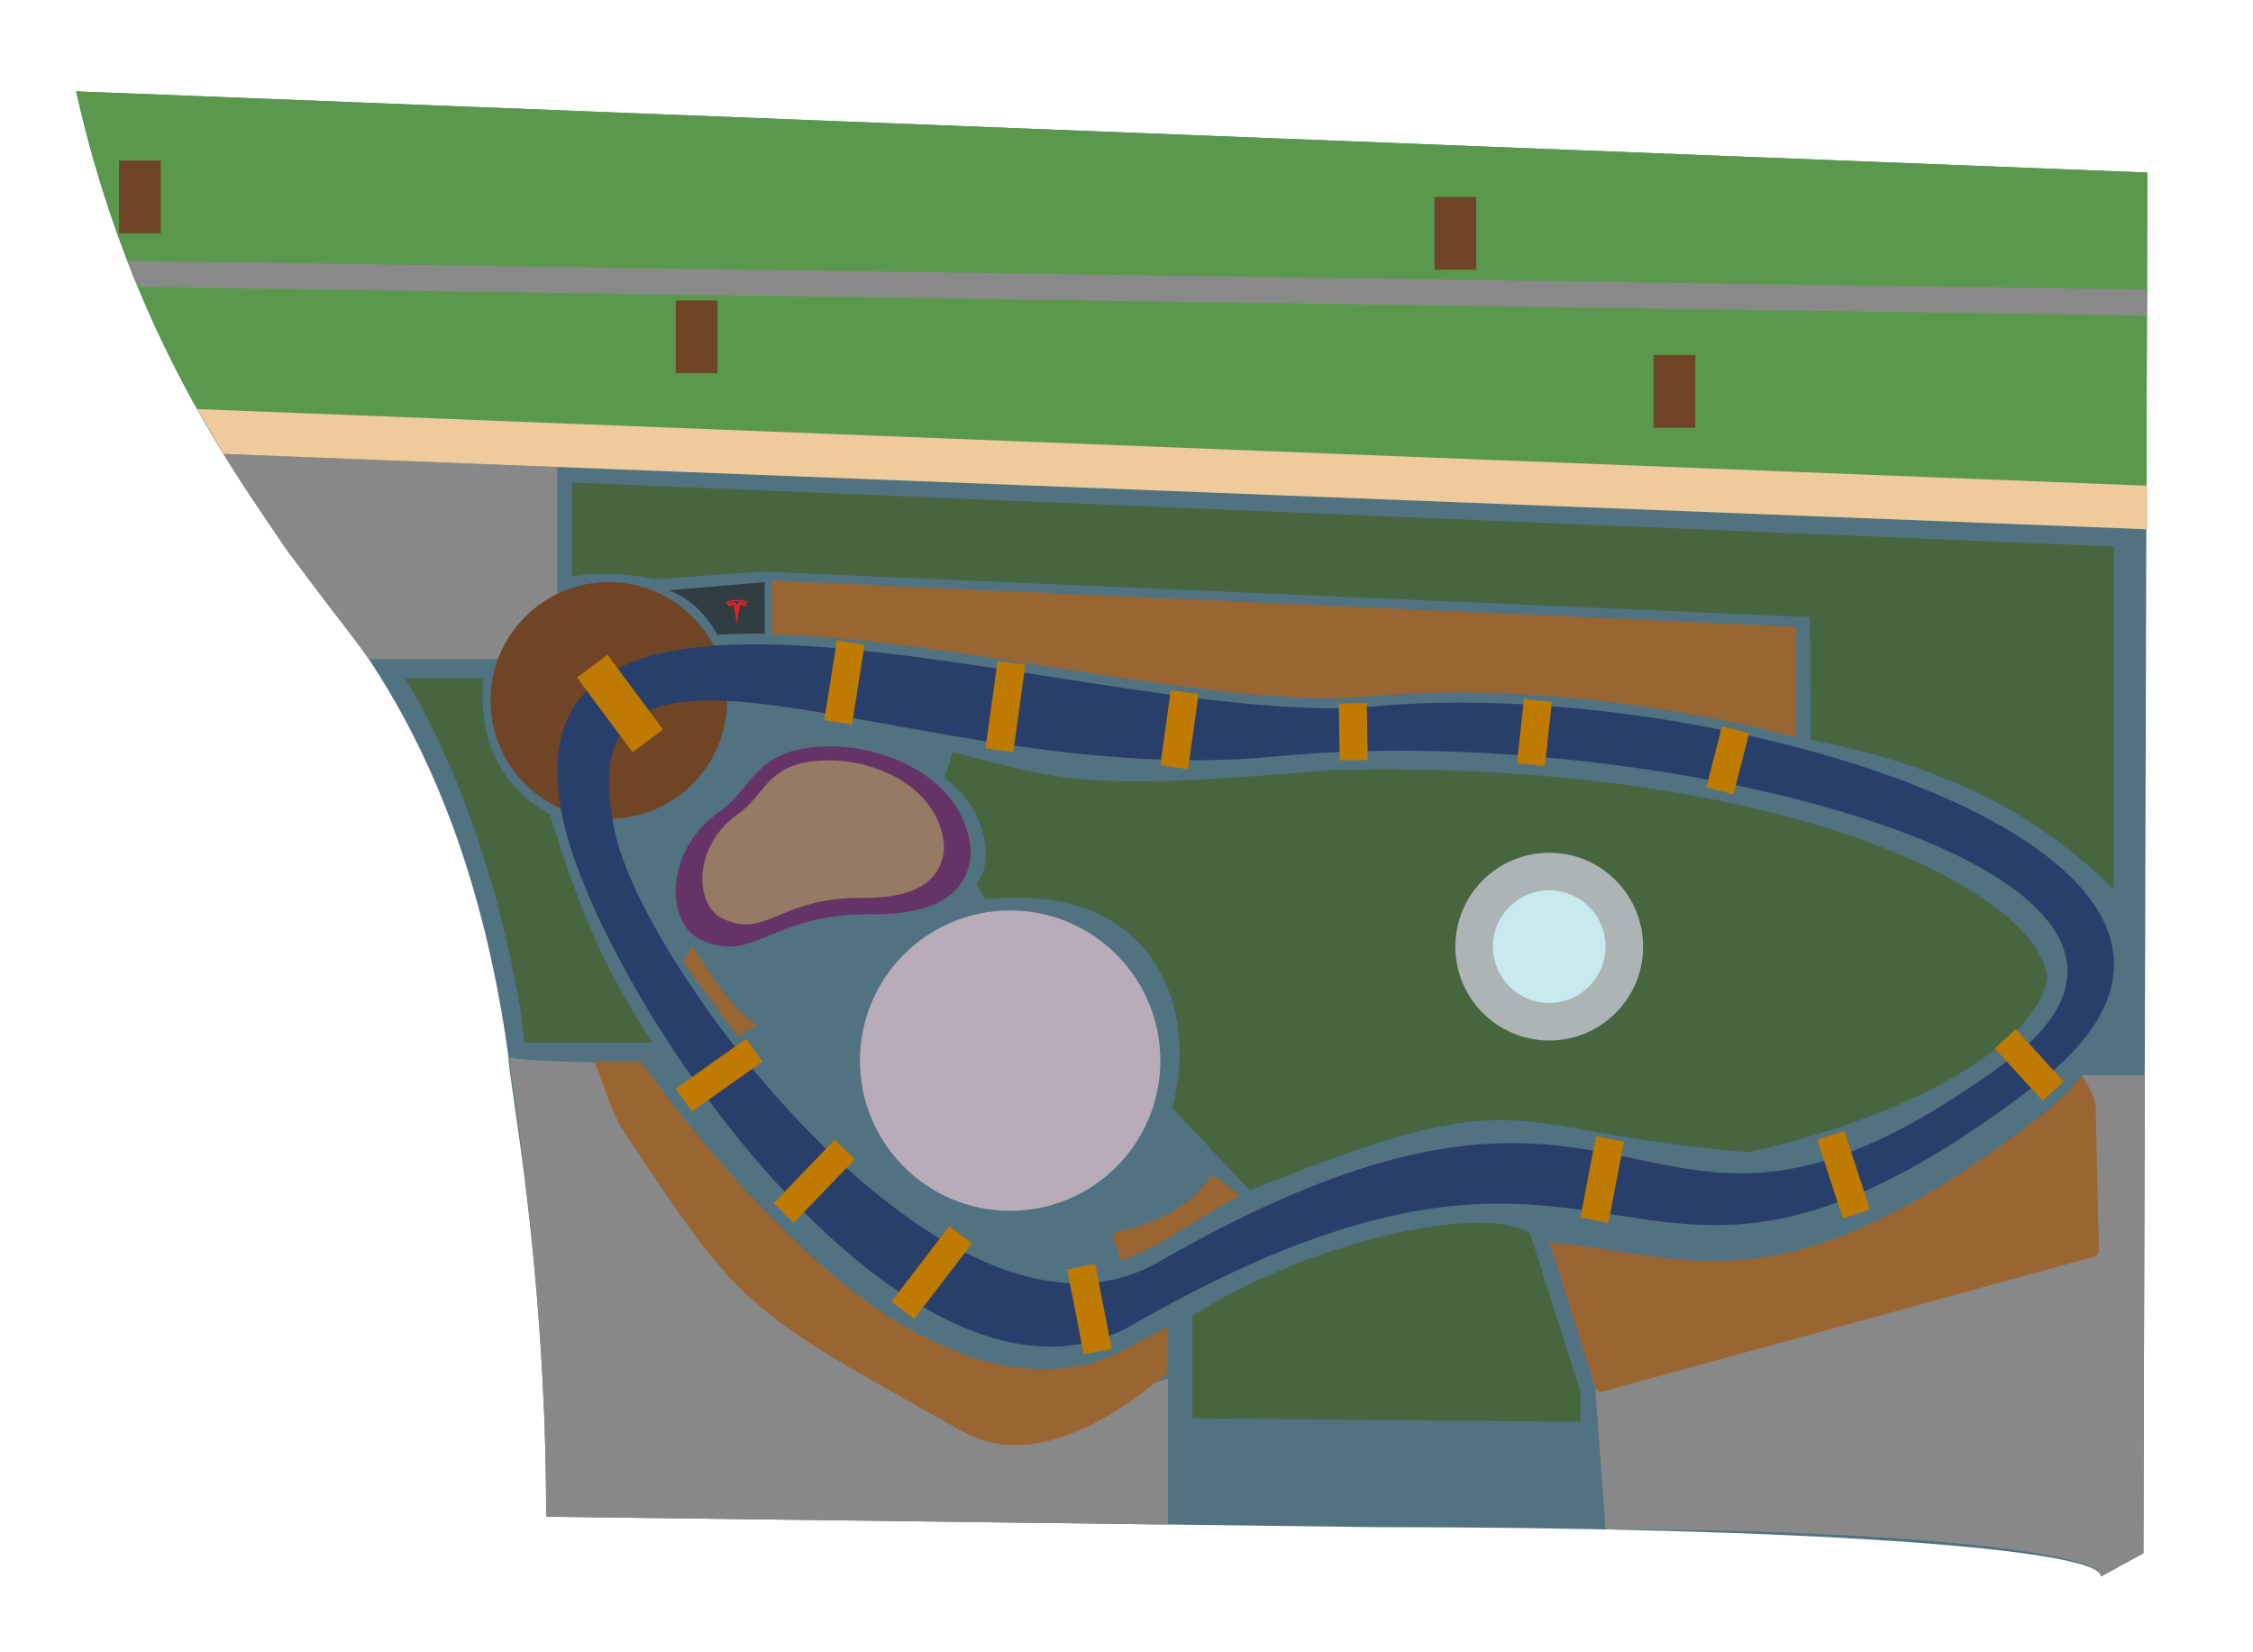 <svg xmlns="http://www.w3.org/2000/svg" xmlns:xlink="http://www.w3.org/1999/xlink" viewBox="0 0 2160 1584"><defs><style>.cls-1{fill:none;}.cls-2{fill:#507281;}.cls-3{fill:#898889;}.cls-4{fill:#466640;}.cls-5{fill:#704525;}.cls-6{fill:#5a994d;}.cls-7{fill:#b7acb7;}.cls-8{fill:#636;}.cls-9{fill:#acb4b5;}.cls-10{fill:#c8eaed;}.cls-11{fill:#967a63;}.cls-12{fill:#963;}.cls-13{fill:#303e42;}.cls-14{fill:#e82127;}.cls-15{fill:#293f6b;}.cls-16{fill:#bf7b00;}.cls-17{fill:#efca9c;}.cls-18{clip-path:url(#clip-path);}.cls-19{fill:#898989;}</style><clipPath id="clip-path"><path class="cls-1" d="M2057.72,507.37l1-342L73,87.59c34.81,155.7,93.17,269.52,141.14,347.53Z"/></clipPath></defs><title>Site Plan</title><g id="Base"><path class="cls-2" d="M2054.94,1489l3.76-1323.55L73,87.59c52,232.74,156.69,371.92,200.63,437.76,42.6,60.32,170.77,177.93,213.63,486,0,24.15,36.33,198,36.33,442.65l449.32,5.66,343.87,4.33c402.68,0,697.45,20,697.45,47.34Z"/></g><g id="Parking"><path class="cls-3" d="M1119.69,1321.57c-268,81.66-471.89-151.41-510.2-302.81-67.57,0-122.24-2.74-122.24-6.12v-1.3c36.33,236.59,36.33,391.89,36.33,442.65l596.11,7.5V1308"/><path class="cls-3" d="M353.59,631.8c-35.12-49-68.52-83.86-139.46-196.68l320.2,12.55V631.8Z"/><path class="cls-3" d="M2014.22,1511.32l40.72-22.36,1.3-458.28h-59.89c-175.39,225.34-247.56,229.14-467,299.09l9.89,136.41C1801.8,1466.18,2014.22,1486.37,2014.22,1511.32Z"/></g><g id="Recreation"><g id="Layer_10" data-name="Layer 10"><path class="cls-4" d="M945.05,862.63l-9.3-15.28c16.78-16.27,13.17-70.9-30.16-101.35l7.81-24.93c115.92,30.42,132.74,36.2,367.13,17,427-9.17,671.66,114.85,682.22,198.49-7.85,63.71-134,135.1-286.61,167.9-242-19.46-204.74-73.8-477.87,36.7l-74.47-79c26.69-96.74-18.37-217.39-178.75-199.92"/></g><g id="Layer_12" data-name="Layer 12"><path class="cls-4" d="M502.74,999.4c-2.67-38.55-32.47-214.49-114.26-348.94h74.46c-4.37,65.12,20.62,105.84,64.34,130.25C564,900.58,590.72,944.36,625.33,999.4Z"/><path class="cls-4" d="M1466.82,1182.48c-42.63-28.39-205.07,4.28-323.59,78.79v98.41l372,3.34v-28.73Z"/><path class="cls-4" d="M730.45,547.78l-101.2,7.49c-15-2.37-45.56-8.72-80.88-2.53V462.6L2026.73,524V852.81c-48.22-47.08-127-112.13-290.45-143.45l-1.12-117.78L730.64,547.94"/></g><circle class="cls-5" cx="583.69" cy="671.49" r="113.42"/><path class="cls-6" d="M2057.72,507.37l1-342L73,87.59c34.81,155.7,93.17,269.52,141.14,347.53Z"/><circle class="cls-7" cx="968.45" cy="1016.8" r="144"/><path class="cls-8" d="M798.84,715.59c-75.38-.72-74.68,38.21-108.85,62.35C638.48,814.33,637.84,879.17,668.11,899c54.8,28.46,67.33-24.08,169.35-22.46,51.45,0,88.8-14.64,93.09-56,.44-36.87-25-77.16-81.5-96.09a166.49,166.49,0,0,0-50.21-8.87"/><circle class="cls-9" cx="1485.28" cy="907.5" r="90"/><circle class="cls-10" cx="1485.28" cy="907.5" r="54"/><path class="cls-11" d="M797.09,728.93c-61.74-.6-61.17,31.29-89.16,51.07-42.2,29.81-42.72,82.93-17.93,99.19,44.89,23.32,55.15-19.72,138.73-18.39,42.15,0,72.74-12,76.25-45.89.36-30.21-20.51-63.21-66.75-78.72a136.18,136.18,0,0,0-41.14-7.26"/></g><g id="Building"><path class="cls-12" d="M2009.29,1067.88c1.19-16.83-9.69-29.51-12.94-37.2-11.84,14.73-27.52,29.71-47.42,44.88-240.81,183.54-327.53,128.49-463.65,115.2.57,1.76,1.24,3.6,2,5.55l42.07,133.46c1,3.28,4,5.14,7,4.33l471.33-129.32c2.92-.81,4.87-4,4.55-7.4Z"/><path class="cls-12" d="M1119.64,1272.09q-18.69,9.54-38.42,20.3c-74.91,40.91-160.53,17-242.07-38.73-76.32-52.18-167.48-155.22-224.51-236.2H569.4c5.9,10.68,15.84,48,28.52,67.12,112.66,169.53,112.66,169.53,325.49,288,56.84,31.64,128,1.73,196.23-57.12Z"/><g id="Layer_14" data-name="Layer 14"><path class="cls-12" d="M1189.14,1146c-59.36,32.87-68.66,43.76-113.76,63l-9.54-26.51c64.92-14.4,83.22-38.54,96.49-56.36Z"/><path class="cls-12" d="M707.36,993.51c-34-45.89-34-45.89-52.53-71.91l9.45-14.1c27.1,43,42.43,63,62,75.19Z"/></g><path class="cls-12" d="M1315.27,667.47c121.11-11.31,273.88,4.46,406.63,39.41h0v-106L740.23,556.72v51.46C919.19,612.7,1170.9,681,1315.27,667.47Z"/><g id="Layer_11" data-name="Layer 11"><path class="cls-13" d="M733.19,607.43c-25,0-45.17.56-45.17,1.25-13.2-23.06-28.91-36.14-47-42.81l92.15-7.8Z"/><g id="Tesla"><path class="cls-14" d="M706.41,580.19l-2.1-2.94a18,18,0,0,0-7.2,2,6.51,6.51,0,0,0,2.74,2.36c.13-1.4,1-1.74,3.69-1.74l2.87,18.39,2.86-18.39c2.72,0,3.57.34,3.7,1.74a6.51,6.51,0,0,0,2.74-2.36,18,18,0,0,0-7.2-2Z"/><path class="cls-14" d="M696.21,577.27a12.34,12.34,0,0,0,.58,1.35,20.84,20.84,0,0,1,9.62-2.21h0a20.88,20.88,0,0,1,9.63,2.21,10.49,10.49,0,0,0,.57-1.35,24,24,0,0,0-20.4,0Z"/></g></g></g><g id="Bridges"><g id="Water"><path class="cls-15" d="M1317,677.2C1062.24,701,473.4,470.33,539.47,784.17,549.76,833.06,581.3,903.22,626,975.81q3,4.85,6.05,9.72c57.75,91.58,135.8,185.68,218.13,244.78,79.44,57,162.84,81.47,235.81,39.63q20.13-11.55,39.12-21.68c25.85-13.8,50.17-25.72,73.11-36,44.22-19.76,83.34-33.36,118.56-42.43,264.23-68,308.45,119.16,633.6-128.66C2235.62,823.81,1653.79,645.73,1317,677.2Zm605,341.93c-300.71,219.81-328.2,15-605.14,97.55-21,6.27-43.51,14.21-67.65,24.11-41.13,16.86-87.09,39.44-139,69.29-130.6,75-304.21-72.25-414.75-218.51q-6-7.89-11.67-15.76c-50-68.87-85.05-135.72-94.05-177.06C533.74,542,880.93,758.9,1224,725.12,1590.54,689,2170.76,837.26,1922,1019.13Z"/></g><polyline class="cls-16" points="663.31 1065.56 731.01 1017.77 715.49 995.79 647.8 1043.58"/><polyline class="cls-16" points="761.14 1172.15 819.66 1111.16 800.25 1092.53 741.73 1153.52"/><polyline class="cls-16" points="876.46 1264.38 931.95 1191.99 910.25 1175.35 854.76 1247.74"/><polyline class="cls-16" points="1065.85 1293.12 1049.96 1211.74 1023.12 1216.98 1039.01 1298.36"/><polyline class="cls-16" points="1542.04 1172.33 1556.97 1094.38 1530.12 1089.23 1515.19 1167.18"/><polyline class="cls-16" points="1792.81 1159.61 1768.21 1084.15 1742.22 1092.62 1766.82 1168.08"/><polyline class="cls-16" points="1978.51 1036.87 1932.57 986.59 1912.38 1005.03 1958.33 1055.31"/><polyline class="cls-16" points="635.66 699.32 582.44 627.72 553.18 649.47 606.41 721.07"/><polyline class="cls-16" points="816.84 694.66 828.94 618.06 802.37 613.86 790.26 690.47"/><polyline class="cls-16" points="971.46 721.07 983.03 637.34 956.38 633.65 944.81 717.38"/><polyline class="cls-16" points="1139.1 737.42 1149.06 665.36 1122.41 661.68 1112.45 733.74"/><polyline class="cls-16" points="1311.25 728.61 1310.43 674.09 1283.53 674.49 1284.35 729.01"/><polyline class="cls-16" points="1481.13 734.56 1487.8 672.94 1461.05 670.05 1454.38 731.66"/><polyline class="cls-16" points="1661.96 761.54 1676.92 702.96 1650.86 696.3 1635.89 754.88"/></g><g id="NoNoZone"><rect class="cls-5" x="647.85" y="288.07" width="40.09" height="69.77"/><rect class="cls-5" x="114.08" y="153.93" width="40.09" height="69.77"/><rect class="cls-5" x="1375.23" y="188.82" width="40.09" height="69.77"/><rect class="cls-5" x="1585.24" y="340.33" width="40.09" height="69.77"/><g id="Easement"><polygon class="cls-17" points="214.13 435.12 188.9 392.14 2058.7 465.65 2058.7 507.41 214.13 435.12"/></g><g class="cls-18"><polygon class="cls-19" points="2057.38 302.56 119.61 274.9 121.39 250.06 2059.16 277.72 2057.38 302.56"/></g></g></svg>